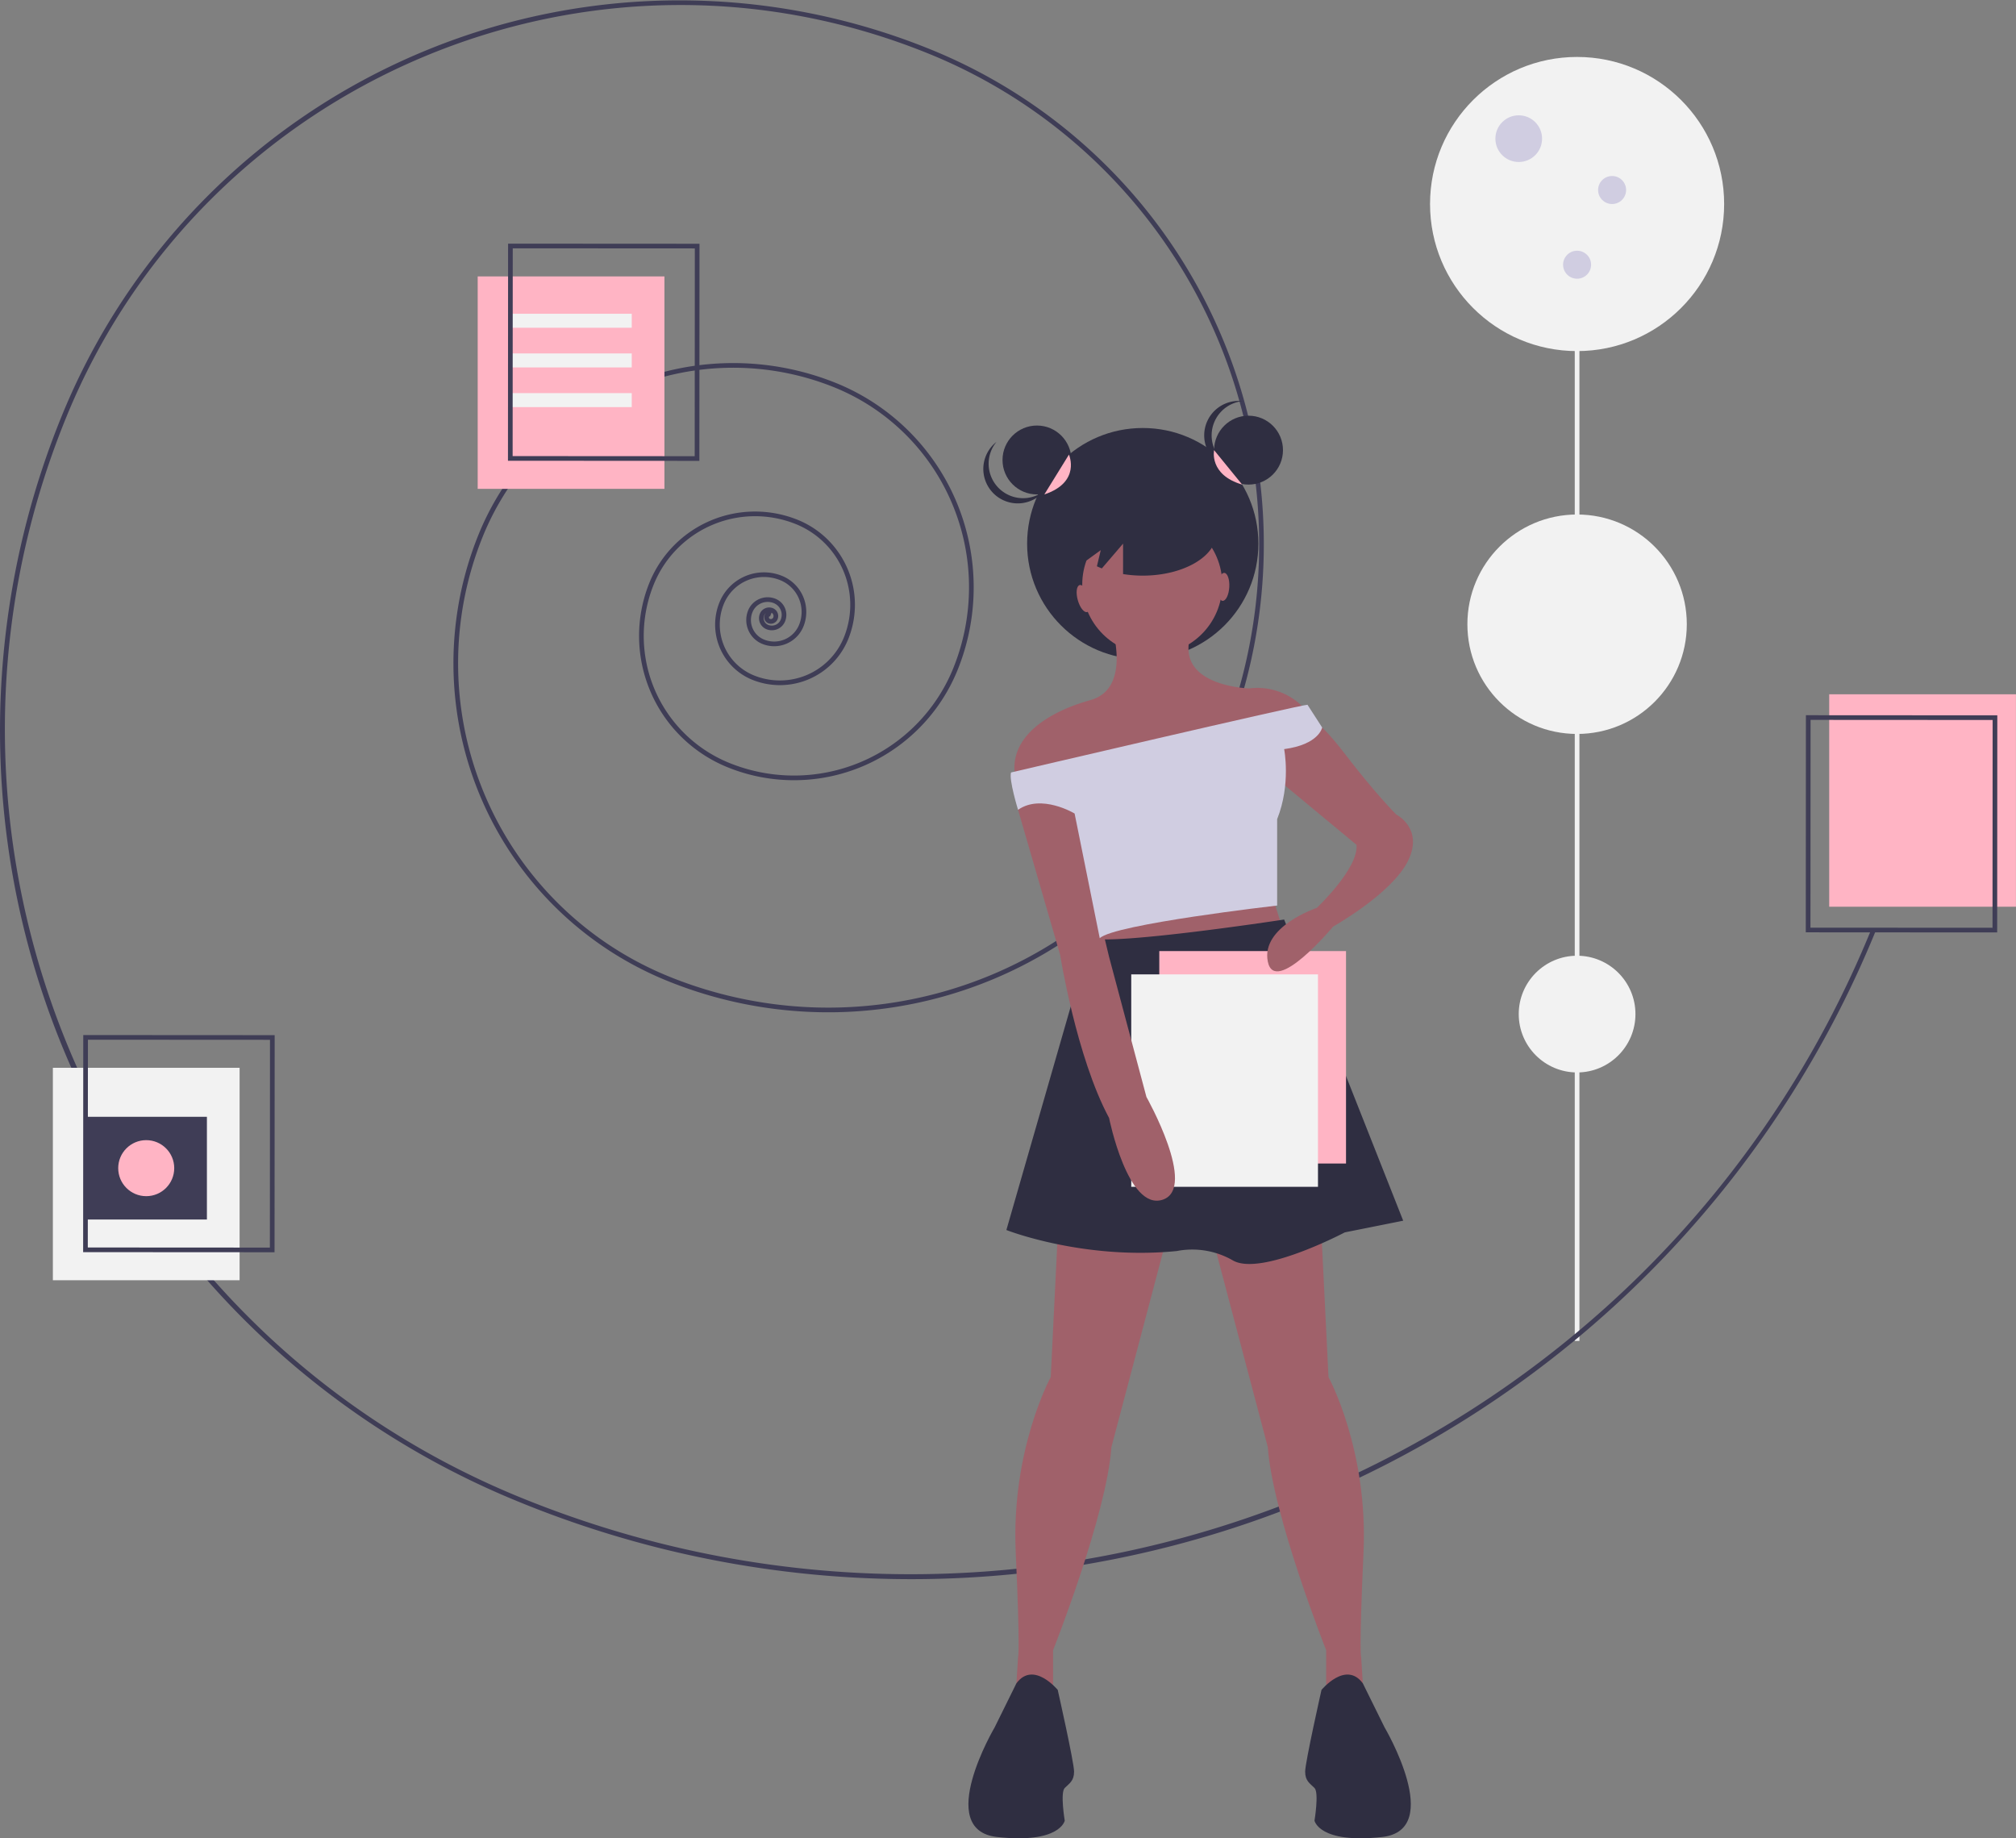 <svg id="b75ffde3-65ff-4761-a8e9-ebaeba35e9db" data-name="Layer 1" xmlns="http://www.w3.org/2000/svg" width="863.676" height="787.456" viewBox="0 0 863.676 787.456"><rect x="0" y="0" width="863.676" height="787.456" fill="#808080" stroke="none"/><title>cloud_docs</title><rect x="674.643" y="434.394" width="2" height="140" fill="#f2f2f2"/><rect x="674.643" y="281.394" width="2" height="140" fill="#f2f2f2"/><rect x="674.643" y="87.394" width="2" height="140" fill="#f2f2f2"/><circle cx="675.643" cy="434.394" r="25" fill="#f2f2f2"/><circle cx="675.643" cy="267.394" r="47" fill="#f2f2f2"/><circle cx="675.643" cy="87.394" r="63" fill="#f2f2f2"/><circle cx="650.643" cy="59.394" r="10" fill="#d0cde1"/><circle cx="690.643" cy="81.394" r="6" fill="#d0cde1"/><circle cx="675.643" cy="113.394" r="6" fill="#d0cde1"/><path d="M558.574,732.72a443.165,443.165,0,0,1-168.145-33.128A356.651,356.651,0,0,1,194.68,234.289,285.759,285.759,0,0,1,567.183,77.58,228.807,228.807,0,0,1,692.659,375.844,183.245,183.245,0,0,1,453.788,476.334a146.795,146.795,0,0,1-80.502-191.357,117.771,117.771,0,0,1,153.347-64.511,94.416,94.416,0,0,1,51.719,122.938A75.647,75.647,0,0,1,479.741,384.888a60.718,60.718,0,0,1-33.298-79.149A48.831,48.831,0,0,1,510.023,278.991a39.264,39.264,0,0,1,21.508,51.125,31.612,31.612,0,0,1-41.161,17.316,25.49,25.49,0,0,1-13.962-33.19,20.59,20.59,0,0,1,26.812-11.279,16.673,16.673,0,0,1,9.133,21.71,13.54,13.54,0,0,1-17.629,7.417,11.032,11.032,0,0,1-6.043-14.364,9.025,9.025,0,0,1,11.752-4.944,7.42,7.42,0,0,1,4.064,9.662,6.134,6.134,0,0,1-7.99,3.361,5.11,5.11,0,0,1-2.799-6.653,4.283,4.283,0,0,1,5.583-2.349,3.63,3.63,0,0,1,1.989,4.727,3.101,3.101,0,0,1-4.043,1.7,2.68,2.68,0,0,1-1.469-3.495,2.346,2.346,0,0,1,.523-.785,2.269,2.269,0,0,0-.731.956,3.109,3.109,0,0,0,1.702,4.046,4.135,4.135,0,0,0,5.384-2.265,5.419,5.419,0,0,0-2.968-7.056,7.026,7.026,0,0,0-9.145,3.847,9.031,9.031,0,0,0,4.946,11.757,11.54,11.54,0,0,0,15.022-6.32,14.673,14.673,0,0,0-8.037-19.104,18.59,18.59,0,0,0-24.206,10.183,23.462,23.462,0,0,0,12.866,30.583,29.612,29.612,0,0,0,38.554-16.219,37.263,37.263,0,0,0-20.411-48.519,46.831,46.831,0,0,0-60.974,25.651A58.718,58.718,0,0,0,480.495,383.036a73.648,73.648,0,0,0,96.004-40.387A92.416,92.416,0,0,0,525.878,222.317a115.77,115.77,0,0,0-150.74,63.415,144.797,144.797,0,0,0,79.405,188.751,181.245,181.245,0,0,0,236.265-99.394A226.806,226.806,0,0,0,566.428,79.432C421.545,20.354,255.61,90.161,196.531,235.044,122.631,416.275,209.952,623.84,391.183,697.741c226.666,92.427,486.269-16.785,578.697-243.452l1.852.756A446.439,446.439,0,0,1,564.39,732.683C562.452,732.707,560.509,732.72,558.574,732.72ZM497.94,320.277a.352.352,0,0,0-.134.027.346.346,0,0,0-.186.188.68.68,0,0,0,.373.887,1.102,1.102,0,0,0,1.436-.603,1.626,1.626,0,0,0-.721-2.039l-.639,1.565A.339.339,0,0,0,497.94,320.277Z" transform="translate(-168.162 -56.272)" fill="#3f3d56"/><circle cx="489.566" cy="232.875" r="49.538" fill="#2f2e41"/><polygon points="544.143 380.894 550.143 399.894 472.143 411.894 473.143 391.894 544.143 380.894" fill="#a0616a"/><path d="M621.306,585.166l-3,61s-17,31-15,75,1,45,1,45l-1,16,16,2v-21s23-58,25-87l23-87Z" transform="translate(-168.162 -56.272)" fill="#a0616a"/><path d="M734.306,585.166l3,61s17,31,15,75-1,45-1,45l1,16-16,2v-21s-23-58-25-87l-23-87Z" transform="translate(-168.162 -56.272)" fill="#a0616a"/><path d="M718.306,450.166s-72,11-83,8l-36,125s33,13,73,9a34.865,34.865,0,0,1,24,4c12,7,48-12,48-12l25-5Z" transform="translate(-168.162 -56.272)" fill="#2f2e41"/><rect x="496.65" y="407.403" width="80" height="91" fill="#ffb4c4"/><rect x="484.637" y="417.385" width="80" height="91" fill="#f2f2f2"/><path d="M605.306,389.166l-1,14,18,62s7,44,21,70c0,0,8,40,23,35s-7-44-7-44l-16-60-19-79Z" transform="translate(-168.162 -56.272)" fill="#a0616a"/><circle cx="493.643" cy="250.394" r="30" fill="#a0616a"/><path d="M644.306,324.166s9,27-9,32-36,16-32,34l2,4,125-30a27.439,27.439,0,0,0-27-13s-27.807-.736-25.904-18.868l-3.096-7.132Z" transform="translate(-168.162 -56.272)" fill="#a0616a"/><path d="M726.306,362.166s5,0,18,17,22,26,22,26,12,6,5,20-32,28-32,28-25,30-28,15,21-23,21-23,18-17,17-27l-41-34Z" transform="translate(-168.162 -56.272)" fill="#a0616a"/><path d="M601.306,387.166s124-29,127-29l6.291,9.747s-1.291,7.253-16.291,9.253c0,0,3,15-3,30v37s-70,8-76,14l-10.77-53.414s-14.23-8.586-24.23-1.586C604.306,403.166,600.306,390.166,601.306,387.166Z" transform="translate(-168.162 -56.272)" fill="#d0cde1"/><path d="M621.306,780.166s-10.395-12.676-17.698-2.838l-9.302,18.838s-26,44,1,47,29-7,29-7-2-12,0-14,4-3,4-7S621.306,780.166,621.306,780.166Z" transform="translate(-168.162 -56.272)" fill="#2f2e41"/><path d="M734.306,780.166s10.395-12.676,17.698-2.838l9.302,18.838s26,44-1,47-29-7-29-7,2-12,0-14-4-3-4-7S734.306,780.166,734.306,780.166Z" transform="translate(-168.162 -56.272)" fill="#2f2e41"/><circle cx="444.244" cy="197.039" r="14.756" fill="#2f2e41"/><circle cx="534.887" cy="192.823" r="14.756" fill="#2f2e41"/><path d="M687.24,242.772a14.756,14.756,0,0,1,13.175-14.669,14.756,14.756,0,1,0,0,29.337A14.756,14.756,0,0,1,687.24,242.772Z" transform="translate(-168.162 -56.272)" fill="#2f2e41"/><path d="M595.918,265.247a14.756,14.756,0,0,1-.855-19.698,14.756,14.756,0,1,0,20.532,20.955A14.756,14.756,0,0,1,595.918,265.247Z" transform="translate(-168.162 -56.272)" fill="#2f2e41"/><path d="M657.728,265.96c-17.463,0-31.62,8.258-31.62,18.445,0,4.558,2.846,8.724,7.543,11.942l6.087-4.411-1.655,6.91c.687.318,1.388.626,2.12.911l9.094-10.609V302.181a53.082,53.082,0,0,0,8.432.668c17.463,0,31.62-8.258,31.62-18.445S675.191,265.96,657.728,265.96Z" transform="translate(-168.162 -56.272)" fill="#2f2e41"/><path d="M688.294,249.096s-2.292,10.54,12.029,14.756" transform="translate(-168.162 -56.272)" fill="#ffb4c4"/><path d="M626.108,251.014s5.27,11.784-10.54,17.054" transform="translate(-168.162 -56.272)" fill="#ffb4c4"/><ellipse cx="632.306" cy="312.666" rx="2.5" ry="6" transform="translate(-229.042 125.762) rotate(-15.639)" fill="#a0616a"/><ellipse cx="692.306" cy="307.666" rx="6" ry="2.5" transform="translate(174.502 923.478) rotate(-86.476)" fill="#a0616a"/><rect x="783.65" y="297.403" width="80" height="91" fill="#ffb4c4"/><rect x="204.65" y="118.403" width="80" height="91" fill="#ffb4c4"/><path d="M1023.778,455.692l-82-.049.055-93,82,.047Zm-79.998-2.047,78,.045.051-89-78-.045Z" transform="translate(-168.162 -56.272)" fill="#3f3d56"/><rect x="218.643" y="134.394" width="52" height="6" fill="#f2f2f2"/><rect x="218.643" y="151.394" width="52" height="6" fill="#f2f2f2"/><rect x="218.643" y="168.394" width="52" height="6" fill="#f2f2f2"/><path d="M467.779,253.691l-82-.047.054-93,82.0.047Zm-79.999-2.046,78,.045.051-89-78-.045Z" transform="translate(-168.162 -56.272)" fill="#3f3d56"/><rect x="22.65" y="457.403" width="80" height="91" fill="#f2f2f2"/><rect x="36.643" y="478.394" width="52" height="44" fill="#3f3d56"/><path d="M285.779,592.692l-82-.049.054-93,82.0.049Zm-79.999-2.047,78,.045.051-89-78-.045Z" transform="translate(-168.162 -56.272)" fill="#3f3d56"/><circle cx="62.643" cy="500.394" r="12" fill="#ffb4c4"/></svg>